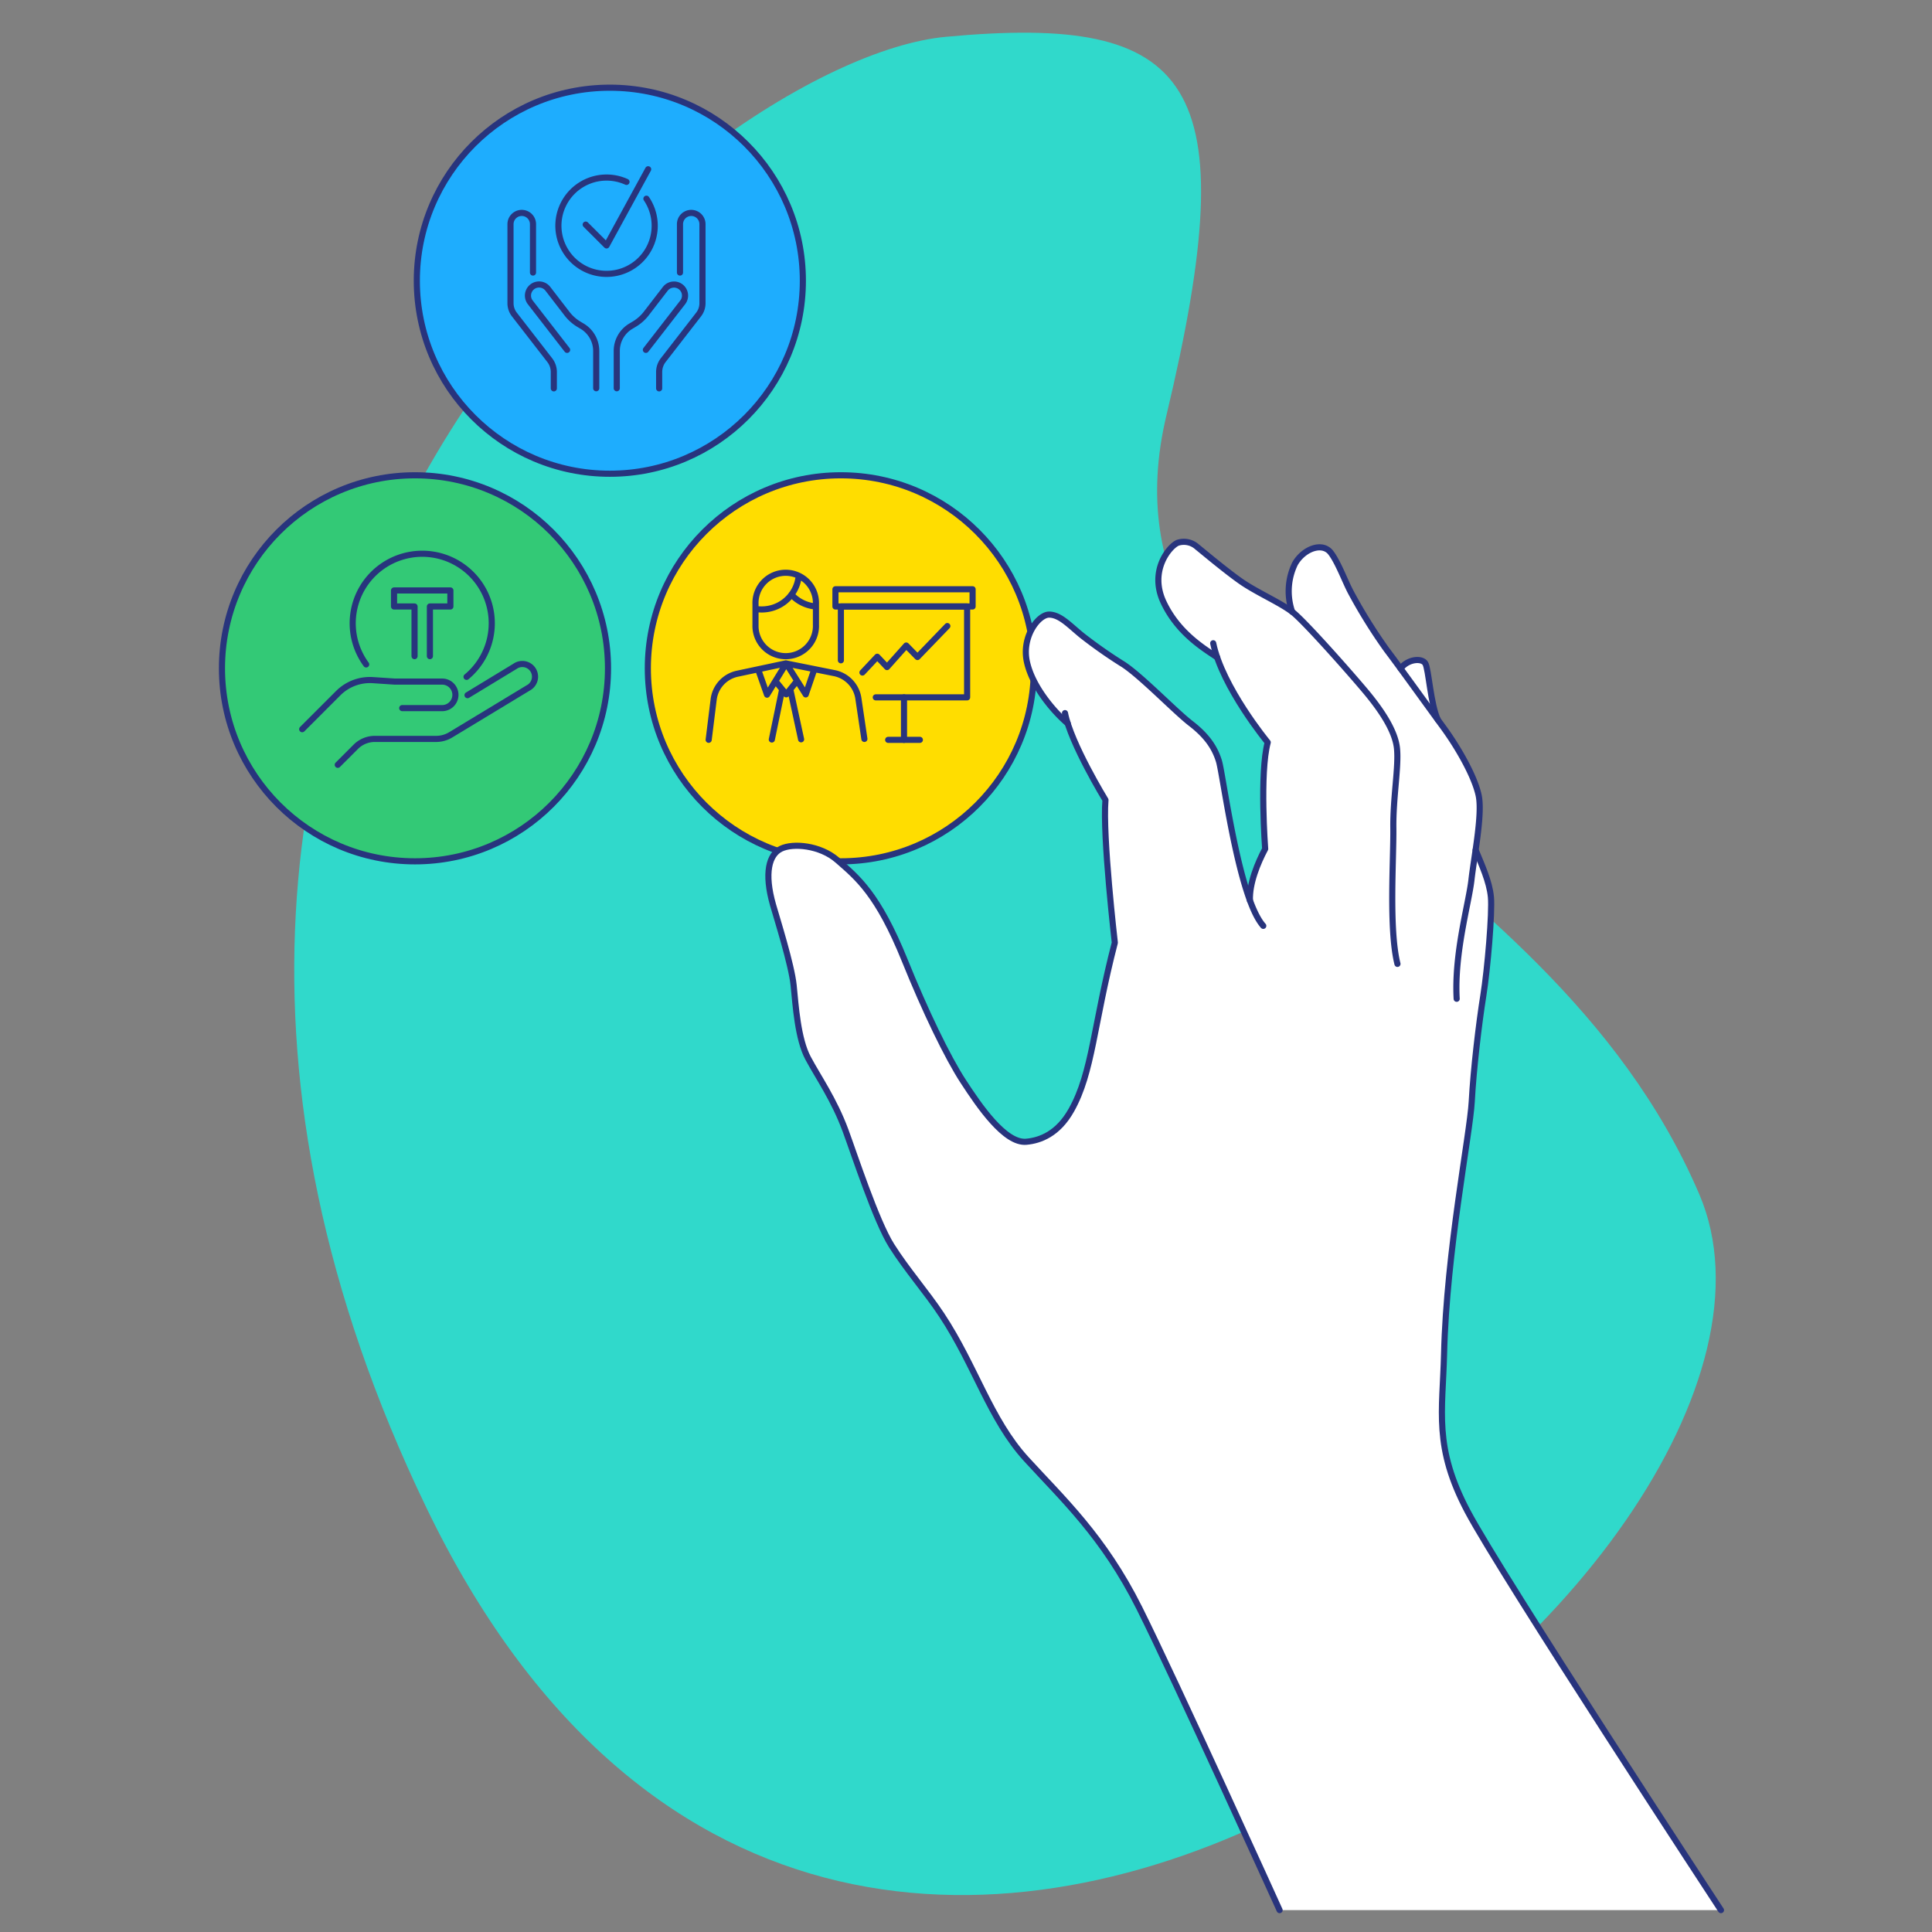 <svg xmlns="http://www.w3.org/2000/svg" viewBox="0 0 536 536"><rect x="0" y="0" width="536" height="536" fill="#808080" stroke="none"/><defs><style>.cls-1,.cls-6{fill:none;}.cls-2{fill:#30d9cb;}.cls-3{fill:#33c976;}.cls-4{fill:#fd0;}.cls-5{fill:#1eadfe;}.cls-6{stroke:#28347d;stroke-linecap:round;stroke-linejoin:round;stroke-width:1.7px;}.cls-7{fill:#fff;}</style></defs><title>imag_ocensa_4_gobierno_corporativo_codigo_buen_gobierno</title><g id="Figuras_fondo" data-name="Figuras fondo"><rect class="cls-1" width="536" height="536"/><path class="cls-2" d="M262.42,10.21C193.71,16.58,1.92,176.8,118.29,418.28s396.86,14.9,353.13-87-170-123.16-147.8-216.12S331.14,3.84,262.42,10.21Z"/></g><g id="Parche_color_Chica" data-name="Parche color Chica"><path class="cls-3" d="M115.13,131.86a53.55,53.55,0,1,1-53.54,53.55A53.55,53.55,0,0,1,115.13,131.86Z"/><path class="cls-4" d="M233.29,131.86a53.55,53.55,0,1,1-53.55,53.55A53.55,53.55,0,0,1,233.29,131.86Z"/><circle class="cls-5" cx="169.19" cy="77.88" r="53.55"/></g><g id="LIN"><circle class="cls-6" cx="115.13" cy="185.41" r="53.55"/><path class="cls-6" d="M83.84,202.3l10-10a12.44,12.44,0,0,1,9.6-3.61l6.13.41c.43,0,.86,0,1.29,0h12a3.68,3.68,0,0,1,0,7.35H111.59"/><path class="cls-6" d="M93.71,212.18l5-5A7.46,7.46,0,0,1,104,205h17a7.82,7.82,0,0,0,4.05-1.14l21.48-13a3.52,3.52,0,1,0-3.65-6l-13.17,8"/><path class="cls-6" d="M101.59,184.33a19.29,19.29,0,1,1,27.85,3.45"/><polyline class="cls-6" points="119.27 182.04 119.27 168.26 124.95 168.26 124.95 163.81 109.32 163.81 109.32 168.26 115.01 168.26 115.01 182.04"/><circle class="cls-6" cx="233.28" cy="185.41" r="53.55"/><polyline class="cls-6" points="233.29 183.19 233.29 168.26 268.31 168.26 268.31 193.47 242.97 193.47"/><rect class="cls-6" x="231.78" y="163.48" width="38.05" height="4.78"/><polyline class="cls-6" points="239.27 186.58 243.38 182.2 246.09 185.07 251.42 179.09 254.54 182.28 262.82 173.69"/><line class="cls-6" x1="250.8" y1="193.47" x2="250.8" y2="205.26"/><path class="cls-6" d="M226.34,168.26a10.29,10.29,0,0,1-6.78-3.32m2-4.94a9.74,9.74,0,0,1-.37,1.8,10.3,10.3,0,0,1-9.79,7.28,9.61,9.61,0,0,1-1.79-.14m9.64,22.3,3,13.87M217,191.25l-2.87,13.91m7-16.26-3,3.73-3-3.69m10.8-3.29-2.39,7-5.42-8.59m-7.79,1.66,2.47,7,5.32-8.66m-21.51,21.18L198,194a8.37,8.37,0,0,1,6.57-7.09l13.44-2.86,13.47,2.7a8.4,8.4,0,0,1,6.66,7L239.81,205m-13.44-31.68a8.39,8.39,0,1,1-16.77.1l0-5.79a8.39,8.39,0,1,1,16.77-.1Z"/><line class="cls-6" x1="255.2" y1="205.26" x2="246.41" y2="205.26"/><circle class="cls-6" cx="169.19" cy="77.88" r="53.55"/><path class="cls-6" d="M153.65,107.74v-4.51a5.41,5.41,0,0,0-1.12-3.3L142.7,87.25a5.1,5.1,0,0,1-1.07-3.12V62.19a3.12,3.12,0,0,1,6.24,0V75.61"/><path class="cls-6" d="M157.33,97.06,147.11,83.88A3.06,3.06,0,1,1,152,80.13l5.39,7A12,12,0,0,0,160.67,90l.84.5a8,8,0,0,1,3.9,6.85v10.36"/><path class="cls-6" d="M182.87,107.74v-4.51a5.41,5.41,0,0,1,1.12-3.3l9.83-12.68a5.1,5.1,0,0,0,1.07-3.12V62.19a3.12,3.12,0,1,0-6.24,0V75.61"/><path class="cls-6" d="M179.19,97.06l10.22-13.18a3.06,3.06,0,1,0-4.84-3.75l-5.39,7A12,12,0,0,1,175.85,90l-.84.5a8,8,0,0,0-3.9,6.85v10.36"/><path class="cls-6" d="M179.34,55.13a13.36,13.36,0,1,1-5.53-4.67"/><polyline class="cls-6" points="162.49 62.31 168.28 68.09 179.82 46.96"/><path class="cls-7" d="M358.48,169.72a17.52,17.52,0,0,1,.79-13.32c2.36-4.13,7.56-6.13,9.92-3.07,2,2.6,3.95,7.88,5.52,10.88a147.13,147.13,0,0,0,10,16.07c1,1.36,2.37,3.17,3.86,5.2,3.28,4.48,7.29,10,10.33,14.22l1.41,1.93c4.33,5.9,8.82,13.87,9.93,19.06.72,3.38,0,9.49-.86,15.14,1.64,4,3.85,8.74,4.24,13.07s-.94,19.93-2.12,27.38-2.72,20.32-3.2,29.31-7,41.55-7.68,70.08c-.4,15.95-2.93,25.76,6.52,43.6s70.3,110.66,70.3,110.66H355s-29-64-38.92-83.83-21.27-30.25-31.35-41.28-14.11-25.85-23.48-40c-4.25-6.42-9.65-12.52-13.91-19.26s-10.32-25.3-12.76-31.91c-3.19-8.62-7.57-14.77-10.4-20.09s-3.43-14.53-4-20.21-4.61-18.43-5.71-22.29c-2.28-8-1.36-12.93,1.25-15a5.19,5.19,0,0,1,.95-.59c3.31-1.58,10.82-1,15.6,3.15l.44.38c5.45,4.75,11,9.47,18.31,27.51,5.63,13.92,11.82,26.78,16.24,33.56s11.54,17.25,17.49,16.71c3.84-.37,8.77-2.18,12.49-8.79,5.9-10.52,6.1-23.52,12-46.45,0,0-3.43-29.54-2.6-39.59,0,0-7.66-12.48-10.45-21.2h0a40.85,40.85,0,0,1-9.53-12.1,22.11,22.11,0,0,1-1.79-5,13,13,0,0,1,1-8.23c1.36-2.94,3.59-4.89,5.27-4.85,3,.08,5.43,2.84,9,5.76a126.42,126.42,0,0,0,11.58,8.11c5.12,3.39,14.34,13,18.68,16.34s6.61,6.59,7.79,10.45c1,3.11,3.91,25.93,8.62,38.67-.19-4.8,2.18-10.47,4.23-14.33,0,0-1.58-20.95.71-29.54,0,0-10.12-12.26-14-23.59-3.38-2.33-10.78-6.59-14.88-15.33s1.73-15.6,4-16.47a5.51,5.51,0,0,1,5.36,1.18c1.1.87,7.64,6.39,12,9.46S354.94,167,358.48,169.72Z"/><path class="cls-7" d="M395.43,184.06c.95,1.58,1.45,11.36,3.48,15.64-3-4.18-7.05-9.74-10.33-14.22C390.54,182.8,394.49,182.48,395.43,184.06Z"/><path class="cls-6" d="M355,529.93s-29-64-38.92-83.83-21.27-30.25-31.35-41.28-14.11-25.84-23.48-40c-4.25-6.42-9.65-12.52-13.91-19.26s-10.32-25.3-12.76-31.91c-3.19-8.62-7.56-14.77-10.4-20.09s-3.43-14.53-4-20.21-4.61-18.43-5.71-22.29c-2.54-8.9-1.1-14,2.21-15.6s10.81-1,15.6,3.15c5.59,4.88,11.26,9.37,18.75,27.89,5.62,13.92,11.81,26.79,16.23,33.56s11.54,17.26,17.49,16.7c3.84-.35,8.77-2.17,12.48-8.78,5.91-10.52,6.11-23.52,12.06-46.45,0,0-3.43-29.54-2.6-39.59,0,0-9.57-15.6-11.23-24.1"/><path class="cls-6" d="M296.22,200.71c-3.84-3.26-9.83-10.19-11.33-17.13s3.23-13.15,6.23-13.07,5.43,2.83,9,5.75a130.48,130.48,0,0,0,11.58,8.11c5.12,3.39,14.34,13,18.67,16.34s6.62,6.59,7.8,10.45,5.44,38,12.3,45.7"/><path class="cls-6" d="M346.77,249.84c-.19-4.8,2.18-10.47,4.23-14.33,0,0-1.58-21,.71-29.55,0,0-12.61-15.28-15.13-27.5"/><path class="cls-6" d="M337.68,182.38c-3.39-2.34-10.79-6.59-14.89-15.34s1.73-15.6,4-16.47a5.49,5.49,0,0,1,5.36,1.19c1.1.86,7.64,6.38,12,9.45s10.8,5.83,14.34,8.51,18,19.14,21.19,23.08,7.33,9.69,7.88,14.74-1.1,13.7-1,22.21-1.27,28,1.14,37.66"/><path class="cls-6" d="M358.48,169.72a17.52,17.52,0,0,1,.79-13.32c2.36-4.13,7.56-6.13,9.93-3.07,2,2.6,3.94,7.88,5.51,10.87a146.17,146.17,0,0,0,10,16.08c3.7,4.88,11.26,15.44,15.6,21.35s8.82,13.86,9.92,19.06-1.26,16.86-2,23.4-4.81,20.33-4.1,33"/><path class="cls-6" d="M388.57,185.48c2-2.68,5.92-3,6.86-1.42s1.45,11.36,3.48,15.64"/><path class="cls-6" d="M409.39,235.83c1.64,4,3.85,8.74,4.24,13.07s-.93,19.93-2.12,27.38-2.72,20.32-3.2,29.31-7,41.56-7.68,70.08c-.39,15.95-2.93,25.76,6.51,43.61s70.31,110.65,70.31,110.65"/></g></svg>